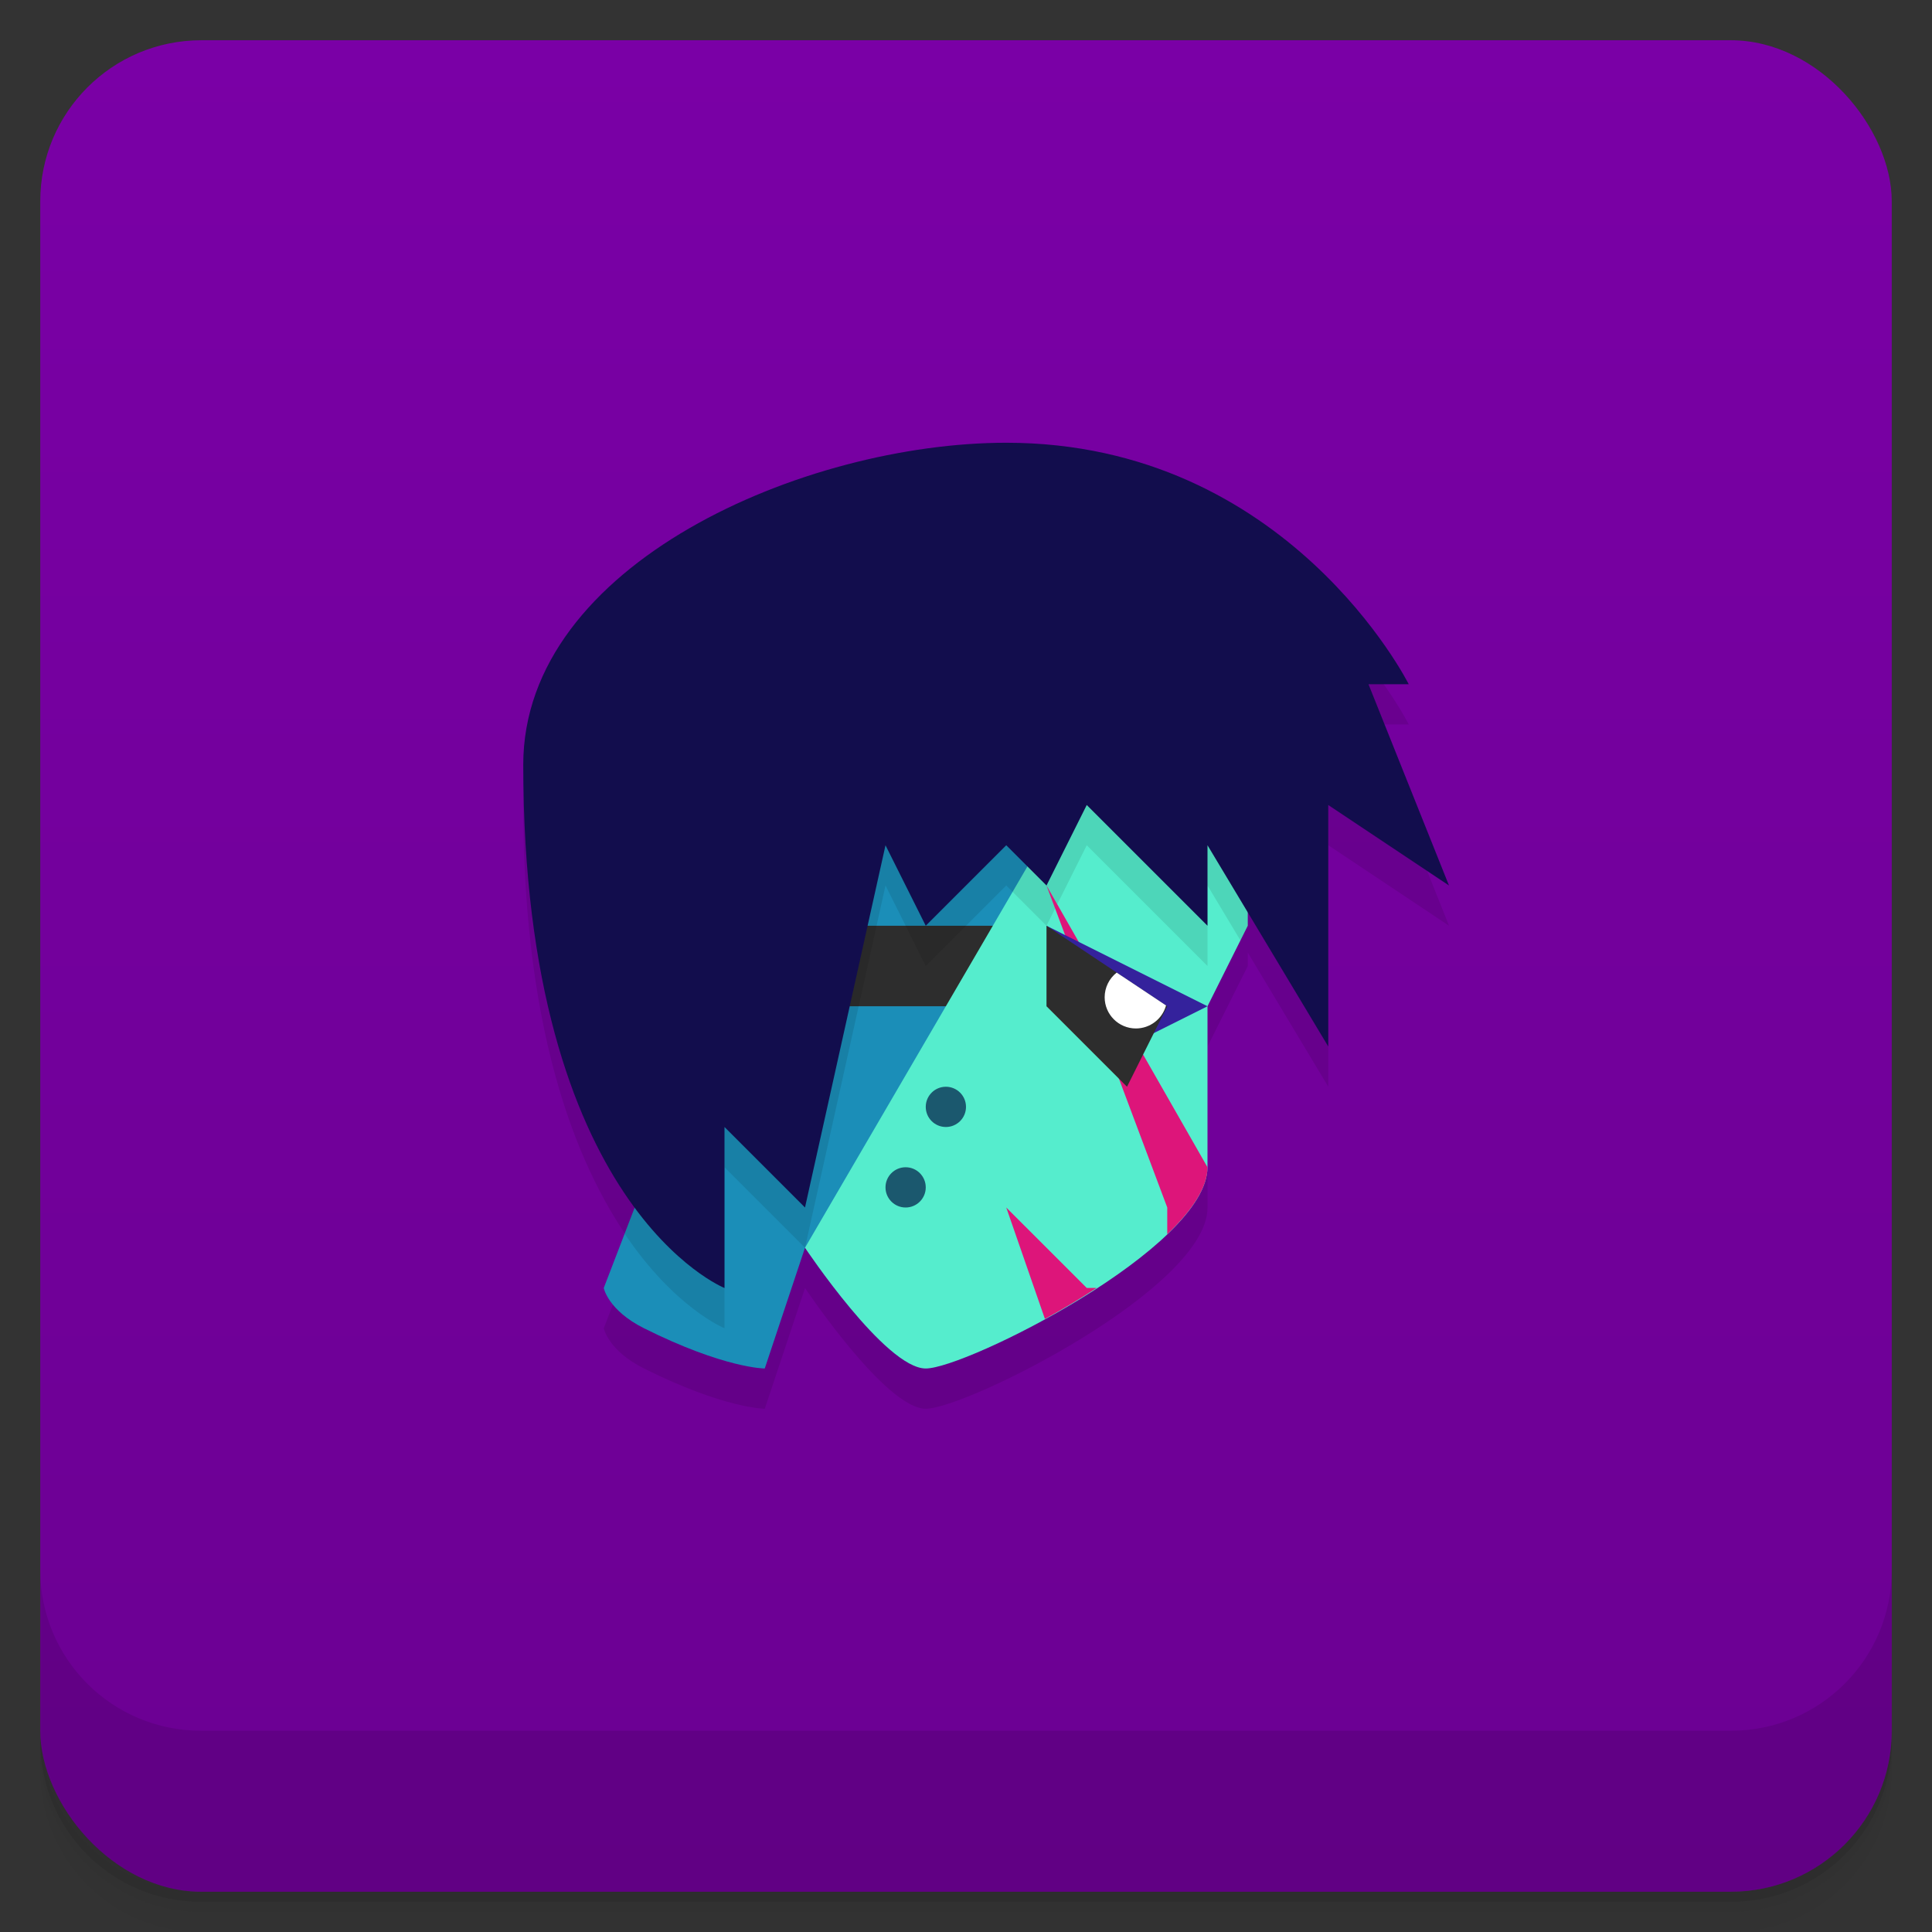 <svg version="1.1" viewBox="0 0 48 48" xmlns="http://www.w3.org/2000/svg">
 <rect x="0" y="0" width="48" height="48" fill="#333333" stroke="none"/>
 <defs>
  <linearGradient id="bg" x2="0" y1="1" y2="47" gradientUnits="userSpaceOnUse">
   <stop style="stop-color:#7a00a6" offset="0"/>
   <stop style="stop-color:#6b0092" offset="1"/>
  </linearGradient>
 </defs>
 <path d="m1 43v0.25c0 2.216 1.784 4 4 4h38c2.216 0 4-1.784 4-4v-0.25c0 2.216-1.784 4-4 4h-38c-2.216 0-4-1.784-4-4zm0 0.5v0.5c0 2.216 1.784 4 4 4h38c2.216 0 4-1.784 4-4v-0.5c0 2.216-1.784 4-4 4h-38c-2.216 0-4-1.784-4-4z" style="opacity:.02"/>
 <path d="m1 43.25v0.25c0 2.216 1.784 4 4 4h38c2.216 0 4-1.784 4-4v-0.25c0 2.216-1.784 4-4 4h-38c-2.216 0-4-1.784-4-4z" style="opacity:.05"/>
 <path d="m1 43v0.25c0 2.216 1.784 4 4 4h38c2.216 0 4-1.784 4-4v-0.25c0 2.216-1.784 4-4 4h-38c-2.216 0-4-1.784-4-4z" style="opacity:.1"/>
 <rect x="1" y="1" width="46" height="46" rx="4" style="fill:url(#bg)"/>
 <path d="m1 39v4c0 2.216 1.784 4 4 4h38c2.216 0 4-1.784 4-4v-4c0 2.216-1.784 4-4 4h-38c-2.216 0-4-1.784-4-4z" style="opacity:.1"/>
 <path d="m25 12c-5 0-12 3-12 8 0 5.899 1.438 9.194 2.772 10.996l-0.771 2.004s0.106 0.553 1 1c2 1 3 1 3 1l1-3s2 3 3 3 7-3 7-5v-4l1-2v-0.334l2 3.334v-6l3 2-2-5h1s-3-6-10-6z" style="opacity:.1"/>
 <path d="m19 34s-1 0-3-1c-0.894-0.447-1-1-1-1l5-13h9l-8 12h-1z" style="fill:#1b8eb8"/>
 <rect x="19" y="23" width="6" height="2" style="fill:#2d2d2d;paint-order:stroke fill markers"/>
 <path d="m20 31s2 3 3 3 7-3 7-5v-4l1-2v-2l-4-2z" style="fill:#55edcd"/>
 <path d="m20 19-4.481 11.65c1.244 1.852 2.481 2.35 2.481 2.35v-4l2 2 2-9 1 2 2-2 1 1 1-2 3 3v-2l0.818 1.363 0.182-0.363v-2l-2.5-1.25 0.5-0.75h-2-7z" style="opacity:.1"/>
 <path d="m30 21 3 5v-6l3 2-2-5h1s-3-6-10-6c-5 0-12 3-12 8 0 11 5 13 5 13v-4l2 2 2-9 1 2 2-2 1 1 1-2 3 3z" style="fill:#120d4d"/>
 <path d="m26 22 3 8v0.664c0.601-0.576 1-1.152 1-1.664zm-1 8 0.961 2.769c0.432-0.237 0.86-0.494 1.285-0.77h-0.246z" style="fill:#dd157a"/>
 <path d="m28 26 2-1-4-2z" style="fill:#34229c"/>
 <path d="m26 23v2l2 2 1-2z" style="fill:#2d2d2d"/>
 <circle cx="23.5" cy="27.5" r=".5" style="fill:#1b586e;paint-order:stroke fill markers"/>
 <circle cx="22.5" cy="29.5" r=".5" style="fill:#1b586e;paint-order:stroke fill markers"/>
 <path d="m27.744 24.164c-0.189 0.147-0.299 0.374-0.299 0.613 6.38e-4 0.428 0.348 0.775 0.777 0.775 0.35-1e-3 0.656-0.235 0.748-0.572z" style="fill:#fff;paint-order:stroke fill markers"/>
</svg>
